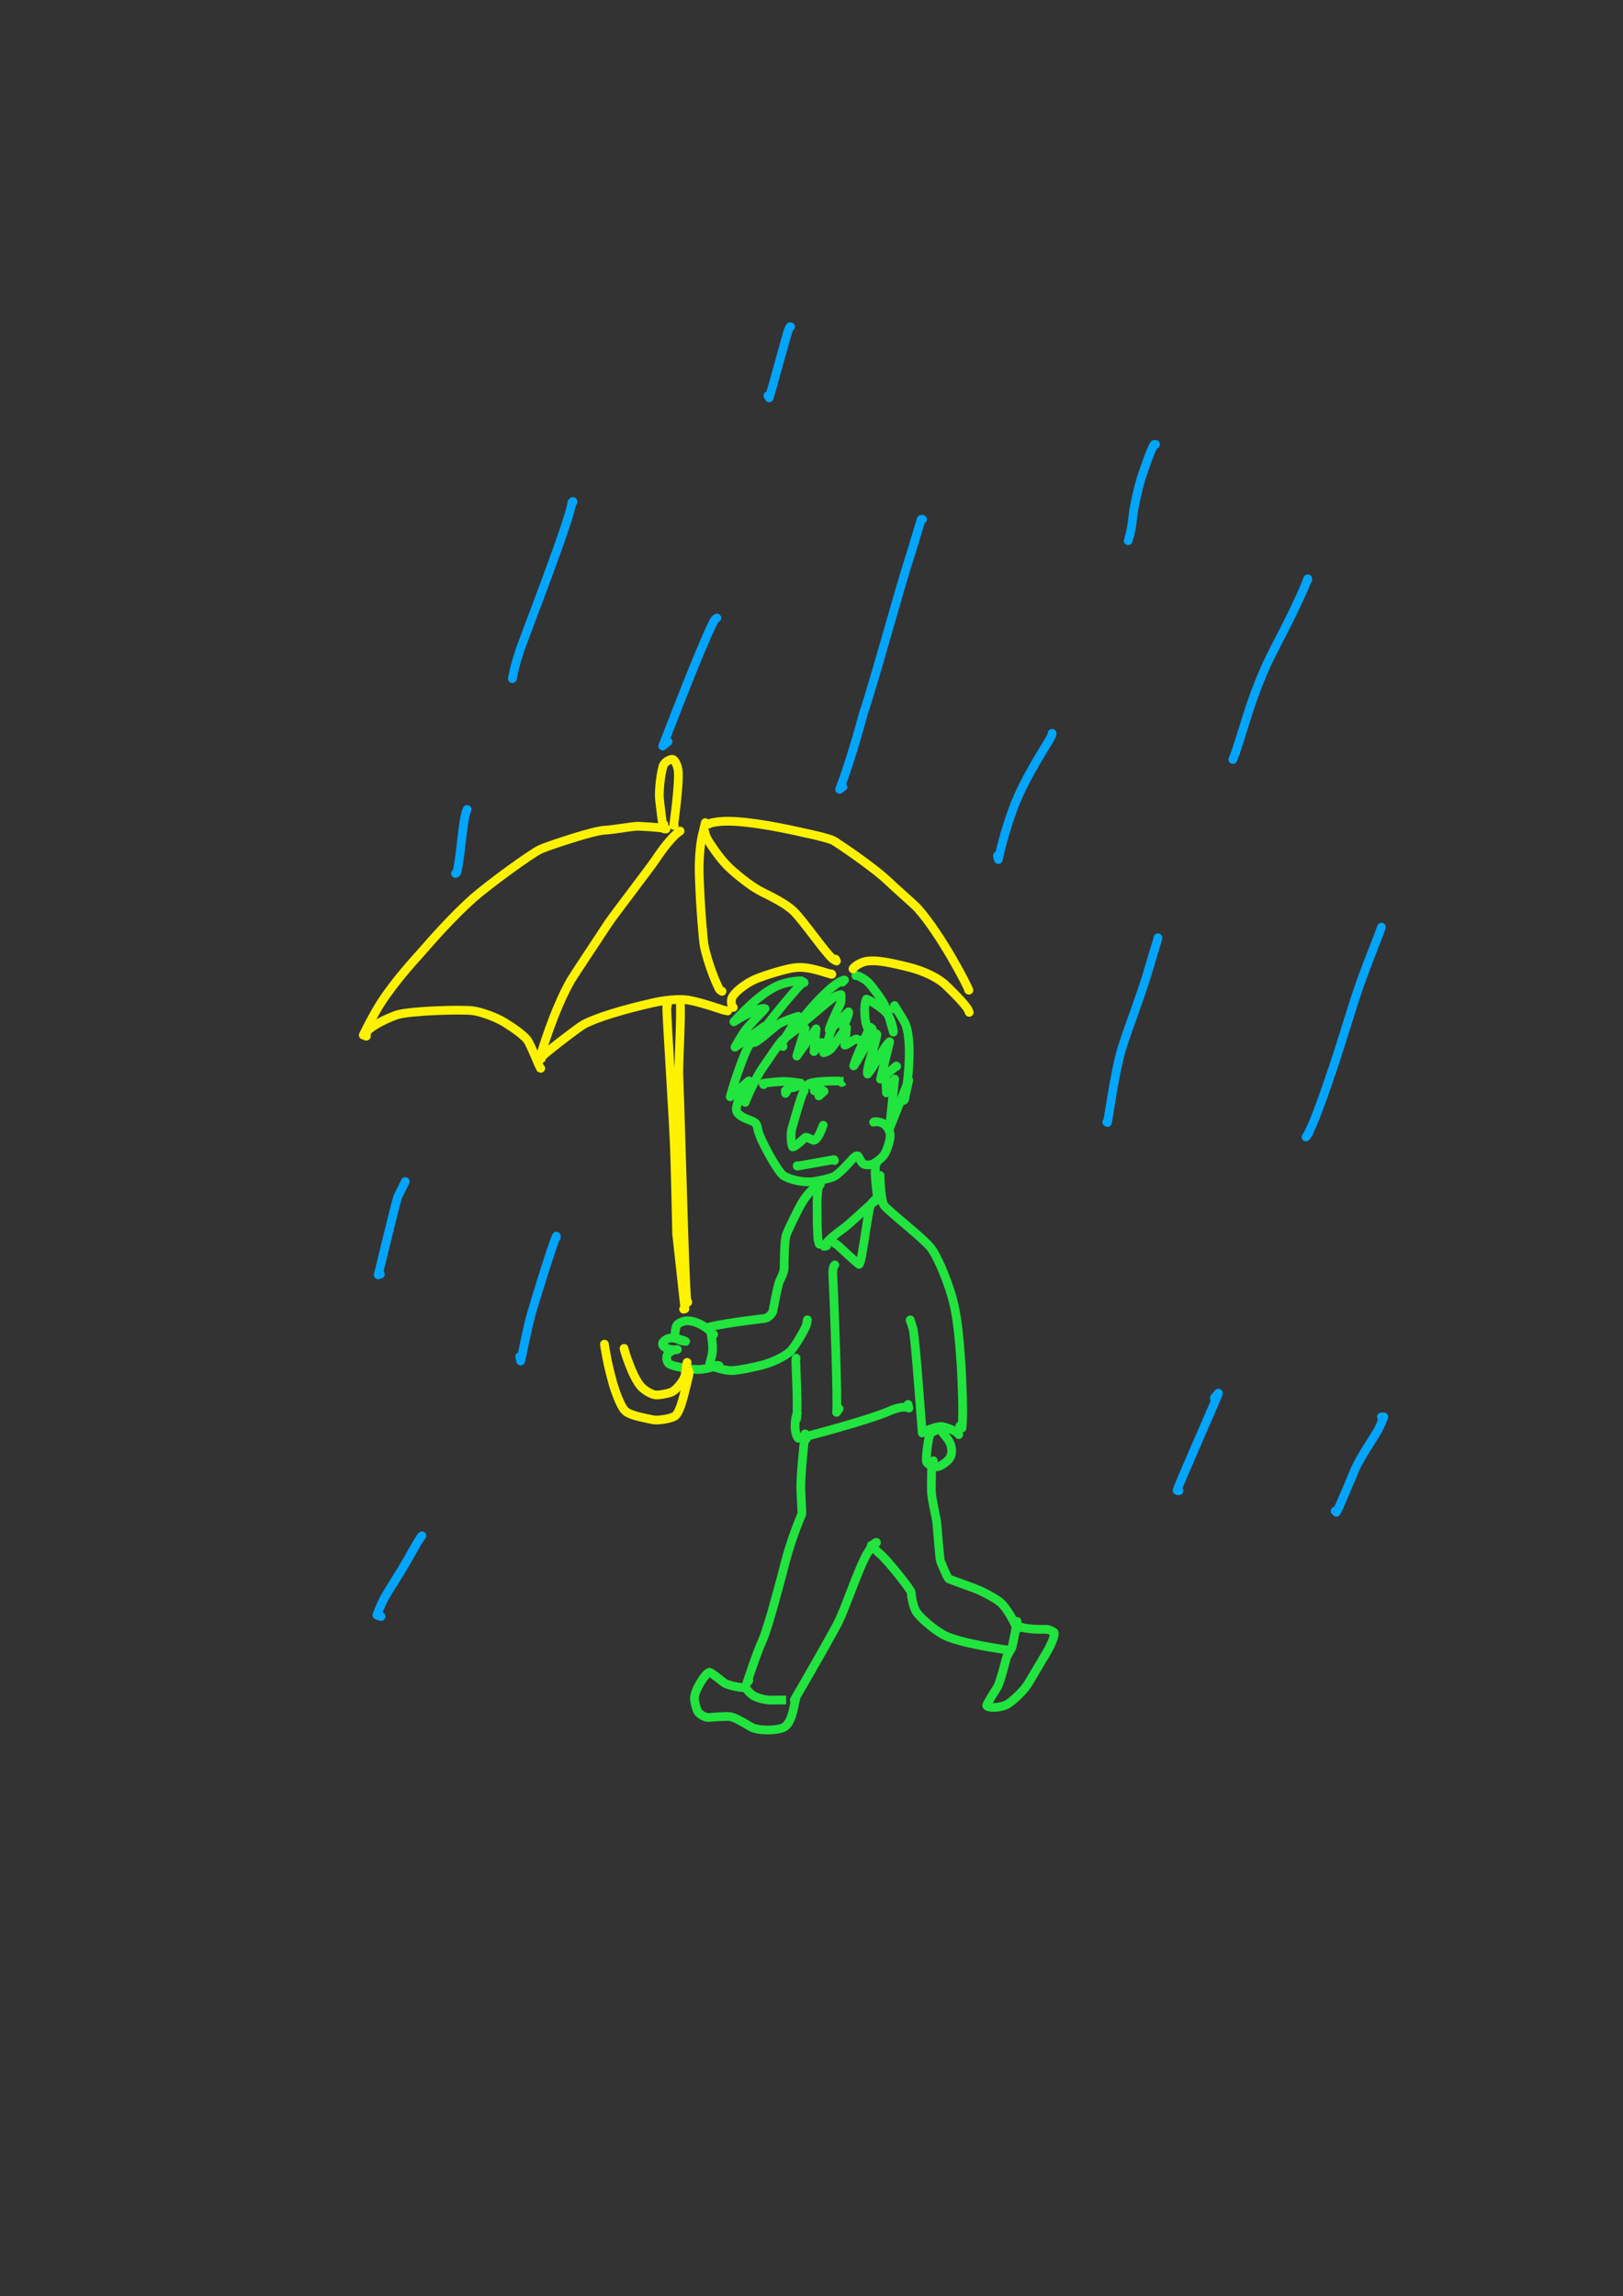 <?xml version="1.0" encoding="UTF-8" standalone="no"?>
<!DOCTYPE svg PUBLIC "-//W3C//DTD SVG 1.1//EN" "http://www.w3.org/Graphics/SVG/1.1/DTD/svg11.dtd">
<svg width="64.20" height="90.84" viewBox="0.00 0.00 535.00 757.00" xmlns="http://www.w3.org/2000/svg" xmlns:xlink="http://www.w3.org/1999/xlink">
<rect x="0.00" y="0.00" width="535.00" height="757.00" fill="#333333" stroke="none"/>
<g stroke-linecap="round" id="26">
<path d="M264.17,323.34 C262.38,323.34 259.28,323.79 256.93,324.71 C251.92,326.72 246.50,331.79 241.92,336.84 C247.67,333.16 251.33,332.11 252.20,332.53 C252.11,332.74 247.09,337.70 245.49,339.90 C244.44,341.36 242.71,344.44 242.27,345.23 C242.27,345.23 251.88,338.41 251.88,338.41 C252.07,338.39 247.48,343.47 246.44,345.41 C245.41,347.37 242.46,355.08 240.71,361.59 C240.71,361.59 246.84,356.32 246.84,356.32 C246.84,356.32 245.66,363.42 245.66,363.42 C246.40,361.26 249.28,355.13 251.37,352.06 C253.64,348.81 256.38,344.61 257.76,343.01 C258.00,342.74 263.69,338.39 264.60,337.78 C264.60,337.78 264.22,338.62 264.22,338.62" fill="none" stroke="rgb(33, 228, 63)" stroke-width="2.88" stroke-opacity="1.00" stroke-linejoin="round"/>
<path d="M265.09,323.96 C265.09,323.96 264.93,323.80 264.93,323.80 C264.44,323.74 260.66,328.23 258.49,330.80 C254.58,335.55 249.10,342.54 248.76,343.67 C250.80,342.74 254.47,339.05 256.95,337.43 C257.80,336.88 262.61,335.09 263.19,335.05 C263.19,335.05 257.46,344.39 257.46,344.39 C257.46,344.39 258.11,344.99 258.11,344.99" fill="none" stroke="rgb(33, 228, 63)" stroke-width="2.88" stroke-opacity="1.00" stroke-linejoin="round"/>
<path d="M265.39,339.00 C265.39,339.00 262.65,348.15 262.65,348.15 C262.65,348.15 269.01,339.17 269.01,339.17 C269.01,339.17 268.31,346.68 268.31,346.68 C268.31,346.68 270.80,343.68 270.80,343.68" fill="none" stroke="rgb(33, 228, 63)" stroke-width="2.88" stroke-opacity="1.00" stroke-linejoin="round"/>
<path d="M277.67,323.80 C277.67,323.80 278.37,323.07 278.37,323.07 C278.28,323.00 274.87,323.51 266.37,333.54 C264.98,335.19 263.60,337.11 263.39,337.91 C264.55,337.74 272.70,330.05 275.35,328.51 C275.95,328.16 276.64,327.98 277.23,327.88 C277.27,328.99 277.32,330.27 277.02,330.87 C273.44,338.28 273.24,339.49 273.35,339.73 C273.35,339.73 279.70,333.56 279.70,333.56 C279.88,333.80 279.71,334.52 279.05,336.10 C278.21,338.08 278.02,338.59 278.05,338.89 C278.06,338.96 278.10,339.21 278.19,339.66" fill="none" stroke="rgb(33, 228, 63)" stroke-width="2.88" stroke-opacity="1.00" stroke-linejoin="round"/>
<path d="M282.13,321.65 C282.13,321.65 282.13,321.58 282.13,321.58 C282.34,321.42 284.69,322.39 286.25,323.91 C287.61,325.26 290.80,329.72 291.43,331.03 C292.77,333.88 294.14,339.03 294.48,340.25 C294.61,339.53 293.63,335.64 292.36,334.08 C290.83,332.27 286.54,329.57 285.61,329.38 C284.55,331.67 285.11,336.61 285.67,338.08 C285.75,338.30 285.98,338.86 286.36,339.75" fill="none" stroke="rgb(33, 228, 63)" stroke-width="2.88" stroke-opacity="1.00" stroke-linejoin="round"/>
<path d="M294.56,332.55 C294.74,331.99 294.84,331.66 294.87,331.56 C294.87,331.53 294.88,331.46 294.87,331.48 C295.07,332.03 297.97,336.33 298.50,337.67 C301.36,345.19 298.35,362.64 298.08,362.74 C298.08,362.74 299.57,356.07 299.57,356.07 C299.57,356.07 293.18,372.12 293.18,372.12 C293.18,372.12 294.91,355.74 294.91,355.74 C294.91,355.74 292.20,360.29 292.20,360.29 C292.20,360.29 291.95,355.12 291.95,355.12" fill="none" stroke="rgb(33, 228, 63)" stroke-width="2.88" stroke-opacity="1.00" stroke-linejoin="round"/>
<path d="M287.50,339.15 C287.50,339.15 286.81,338.62 286.81,338.62 C286.72,338.56 286.11,339.98 285.84,340.59 C284.21,344.20 281.89,349.43 281.41,351.39 C281.43,351.42 281.81,350.94 284.10,346.98 C285.36,344.89 286.92,342.61 287.62,341.89 C287.81,341.70 288.22,341.33 288.86,340.76 C288.86,340.76 289.06,341.04 289.06,341.04 C288.85,342.77 287.49,347.12 286.84,349.16 C285.73,352.99 285.85,353.78 285.98,354.09 C286.62,353.58 288.84,349.93 289.97,348.04 C292.28,344.34 292.65,343.93 293.26,343.42 C293.26,343.42 290.25,355.78 290.25,355.78 C290.25,355.78 295.48,351.43 295.48,351.43 C295.48,351.43 295.56,351.56 295.56,351.56" fill="none" stroke="rgb(33, 228, 63)" stroke-width="2.88" stroke-opacity="1.00" stroke-linejoin="round"/>
<path d="M274.45,338.39 C274.45,338.39 271.51,347.07 271.51,347.07 C272.99,346.63 273.75,346.16 274.71,344.78 C277.09,341.42 278.55,339.22 279.06,338.82 C279.06,338.82 278.48,344.54 278.48,344.54 C279.26,344.56 281.82,342.34 282.36,342.51 C282.47,342.57 282.57,342.66 282.69,342.70 C282.80,342.74 283.09,342.83 283.56,342.95" fill="none" stroke="rgb(33, 228, 63)" stroke-width="2.88" stroke-opacity="1.00" stroke-linejoin="round"/>
<path d="M251.73,357.58 C251.73,357.58 251.50,357.19 251.50,357.19 C251.71,357.02 257.08,356.49 258.80,356.53 C260.69,356.59 263.16,356.96 263.93,357.08 C263.65,358.00 262.00,358.50 260.79,358.66 C258.89,358.92 258.83,360.15 258.93,360.47 C259.29,359.88 259.47,359.53 259.46,359.44 C259.46,359.35 259.26,359.38 258.88,359.54" fill="none" stroke="rgb(33, 228, 63)" stroke-width="2.88" stroke-opacity="1.00" stroke-linejoin="round"/>
<path d="M268.00,357.88 C268.00,357.88 266.42,357.50 266.42,357.50 C267.62,356.15 278.09,356.39 278.06,356.39 C278.06,356.39 277.48,356.87 277.48,356.87" fill="none" stroke="rgb(33, 228, 63)" stroke-width="2.88" stroke-opacity="1.00" stroke-linejoin="round"/>
<path d="M270.92,359.72 C270.92,359.72 269.92,361.30 269.92,361.30 C269.92,361.30 271.65,359.75 271.65,359.75 C270.97,359.30 270.48,359.06 270.16,359.05 C269.84,359.03 269.26,359.21 268.41,359.59" fill="none" stroke="rgb(33, 228, 63)" stroke-width="2.88" stroke-opacity="1.00" stroke-linejoin="round"/>
<path d="M244.82,360.03 C243.49,361.57 242.65,364.97 242.72,365.89 C242.87,367.21 244.32,368.26 247.40,369.37 C249.23,370.07 249.54,370.57 249.81,372.35 C250.25,375.21 256.30,386.18 258.22,387.55 C259.87,388.66 264.10,389.89 267.60,389.59 C269.41,389.42 273.57,388.48 274.78,387.93 C276.89,386.92 280.91,382.15 281.29,381.77 C282.14,380.95 282.55,380.98 282.82,381.06 C283.00,381.24 283.87,383.06 284.36,383.55 C284.74,383.90 286.02,384.25 287.32,383.86 C288.81,383.39 290.93,381.49 291.40,380.78 C292.46,379.18 293.45,375.85 293.45,374.34 C293.42,372.77 292.26,371.00 290.99,370.31 C290.00,369.81 288.52,369.72 288.22,369.78 C288.13,369.81 288.04,369.87 287.97,369.96" fill="none" stroke="rgb(33, 228, 63)" stroke-width="2.88" stroke-opacity="1.00" stroke-linejoin="round"/>
<path d="M265.09,359.57 C265.02,359.64 264.54,360.57 264.23,361.42 C263.47,363.50 261.10,371.72 260.96,372.37 C260.52,374.46 260.85,377.37 261.30,378.12 C262.21,378.17 265.19,375.05 265.59,374.92 C266.15,374.79 267.89,375.91 268.15,375.94 C269.56,376.04 271.13,371.57 271.19,371.31 C271.22,371.22 271.27,371.10 271.36,370.96" fill="none" stroke="rgb(33, 228, 63)" stroke-width="2.88" stroke-opacity="1.00" stroke-linejoin="round"/>
<path d="M262.78,384.29 C262.78,384.32 262.78,384.35 262.78,384.36 C262.79,384.38 262.80,384.40 262.81,384.44 C262.81,384.44 274.91,382.29 274.91,382.29 C274.91,382.29 275.06,382.60 275.06,382.60" fill="none" stroke="rgb(33, 228, 63)" stroke-width="2.88" stroke-opacity="1.00" stroke-linejoin="round"/>
<path d="M270.40,390.54 C270.40,390.54 270.22,390.54 270.22,390.54 C269.71,390.85 269.34,393.63 269.34,397.40 C269.34,406.70 269.66,408.81 269.70,408.98 C269.73,409.13 269.86,409.53 270.09,410.18" fill="none" stroke="rgb(33, 228, 63)" stroke-width="2.88" stroke-opacity="1.00" stroke-linejoin="round"/>
<path d="M289.93,395.16 C289.42,395.45 288.22,396.15 287.76,396.47 C286.25,397.54 280.26,403.35 278.01,405.00 C274.37,407.56 272.26,409.59 271.68,410.89 C271.68,410.89 272.47,410.72 272.47,410.72" fill="none" stroke="rgb(33, 228, 63)" stroke-width="2.88" stroke-opacity="1.00" stroke-linejoin="round"/>
<path d="M288.87,383.62 C288.87,383.62 288.78,383.62 288.78,383.62 C288.65,383.80 288.60,384.03 288.53,385.22 C288.34,388.71 289.12,393.10 289.22,394.72 C289.23,394.91 287.36,396.23 286.89,397.41 C286.09,399.53 284.32,414.45 283.49,416.23 C283.43,416.35 283.33,416.55 283.18,416.82 C282.47,416.37 278.54,412.77 276.20,410.58 C275.86,410.28 275.52,410.05 275.19,409.90" fill="none" stroke="rgb(33, 228, 63)" stroke-width="2.88" stroke-opacity="1.00" stroke-linejoin="round"/>
<path d="M268.62,391.96 C268.62,391.96 268.62,391.87 268.62,391.87 C268.62,391.87 268.48,391.78 268.48,391.78 C267.81,391.94 265.71,394.13 264.14,396.85 C263.12,398.62 259.73,405.50 259.19,407.09 C258.55,409.02 258.49,415.32 258.49,417.96 C258.46,419.55 257.32,421.51 256.96,422.36 C256.26,424.02 254.83,432.04 254.76,432.28 C254.49,433.21 253.17,434.46 252.17,434.63 C251.95,434.67 239.59,436.05 234.01,437.42 C234.33,439.05 235.10,443.32 234.87,445.59 C234.68,447.37 233.84,449.56 233.92,449.83 C234.71,450.52 238.40,451.80 241.06,451.84 C243.33,451.85 248.87,450.65 251.53,449.94 C254.36,449.18 258.73,447.26 260.64,445.34 C262.27,443.66 265.44,438.04 265.80,436.88 C265.90,436.56 266.01,435.97 266.14,435.11" fill="none" stroke="rgb(33, 228, 63)" stroke-width="2.88" stroke-opacity="1.00" stroke-linejoin="round"/>
<path d="M235.24,439.91 C234.93,439.82 234.63,439.63 234.43,439.33 C233.29,437.60 228.97,435.07 225.98,435.45 C224.74,435.62 223.37,436.33 223.02,437.05 C222.69,437.78 222.36,439.96 222.56,440.58 C223.05,441.93 225.65,442.19 226.01,442.22 C225.35,441.75 222.01,441.01 221.01,441.10 C219.82,441.22 218.56,442.17 218.40,442.86 C218.09,444.65 222.24,445.26 223.28,444.89 C222.32,444.80 220.59,445.73 220.10,446.39 C219.50,447.24 219.73,448.92 220.48,449.57 C221.13,450.10 223.85,450.85 228.65,451.40 C232.56,451.83 236.26,450.16 236.33,450.10 C236.33,450.10 237.01,450.21 237.01,450.21" fill="none" stroke="rgb(33, 228, 63)" stroke-width="2.88" stroke-opacity="1.00" stroke-linejoin="round"/>
<path d="M262.41,447.72 C262.36,448.17 262.33,448.46 262.32,448.60 C262.29,448.91 263.11,464.38 262.59,467.75 C262.59,467.75 262.59,467.25 262.59,467.25" fill="none" stroke="rgb(33, 228, 63)" stroke-width="2.88" stroke-opacity="1.00" stroke-linejoin="round"/>
<path d="M275.19,417.00 C274.79,417.23 274.41,418.24 274.55,420.97 C275.00,429.12 276.21,462.59 275.77,465.61 C275.77,465.61 276.61,464.41 276.61,464.41" fill="none" stroke="rgb(33, 228, 63)" stroke-width="2.88" stroke-opacity="1.00" stroke-linejoin="round"/>
<path d="M262.76,466.01 C262.29,467.05 261.93,469.22 262.14,471.23 C262.35,473.01 262.80,473.79 263.16,474.14 C264.35,474.03 286.61,468.12 293.27,465.13 C297.75,463.20 299.46,464.11 299.62,464.22 C299.62,464.22 299.34,462.99 299.34,462.99" fill="none" stroke="rgb(33, 228, 63)" stroke-width="2.88" stroke-opacity="1.00" stroke-linejoin="round"/>
<path d="M290.11,387.52 C290.11,391.44 290.70,395.88 291.24,397.12 C291.97,398.64 304.17,407.98 306.81,411.35 C309.43,414.78 312.85,423.66 314.16,428.81 C315.50,434.13 316.15,440.12 316.84,450.32 C317.45,461.98 317.43,467.98 317.10,470.80 C317.10,470.80 316.39,470.09 316.39,470.09" fill="none" stroke="rgb(33, 228, 63)" stroke-width="2.88" stroke-opacity="1.00" stroke-linejoin="round"/>
<path d="M300.05,435.47 C300.05,435.47 300.05,435.11 300.05,435.11 C300.07,435.30 300.71,437.17 300.93,437.94 C301.70,440.68 303.57,467.14 304.00,472.40 C306.10,471.11 309.08,470.25 310.24,470.26 C311.47,470.31 314.91,471.74 315.40,472.23 C315.46,472.29 315.67,472.53 316.04,472.94" fill="none" stroke="rgb(33, 228, 63)" stroke-width="2.88" stroke-opacity="1.00" stroke-linejoin="round"/>
<path d="M308.22,471.69 C307.23,472.15 306.76,472.44 306.55,472.83 C306.02,473.91 305.02,480.99 305.45,482.01 C305.93,482.94 307.83,483.69 309.03,483.53 C310.19,483.34 312.58,481.76 313.27,480.33 C314.44,477.80 313.00,475.19 312.41,474.41 C312.19,474.12 310.34,471.81 309.82,471.16" fill="none" stroke="rgb(33, 228, 63)" stroke-width="2.88" stroke-opacity="1.00" stroke-linejoin="round"/>
<path d="M265.77,474.41 C265.67,473.57 265.60,473.07 265.56,472.90 C265.52,472.74 265.46,472.67 265.37,472.71 C264.86,477.37 263.93,486.29 263.98,490.55 C264.00,492.45 264.39,498.96 264.34,499.12 C264.25,499.32 261.25,506.01 258.90,514.80 C257.22,521.41 253.23,536.47 251.45,540.50 C249.46,544.84 246.19,554.83 246.19,554.83 C246.19,554.83 246.85,554.01 246.85,554.01" fill="none" stroke="rgb(33, 228, 63)" stroke-width="2.88" stroke-opacity="1.00" stroke-linejoin="round"/>
<path d="M288.89,508.61 C288.89,508.61 288.89,508.47 288.89,508.47 C288.35,508.50 287.50,509.39 285.98,511.92 C282.79,517.32 278.51,530.87 275.84,535.76 C267.30,551.24 262.23,559.59 261.84,560.46 C261.86,560.46 257.18,560.39 254.14,560.48 C252.02,560.47 249.13,559.62 248.07,558.82 C246.63,557.71 246.06,556.81 245.87,556.40 C243.68,556.40 239.83,555.54 238.72,554.78 C237.78,554.13 234.37,551.20 233.81,551.29 C232.52,551.59 228.93,557.23 228.92,559.80 C228.93,561.19 229.63,563.71 230.11,564.39 C230.57,565.03 232.21,566.20 233.43,566.21 C233.80,566.21 239.25,565.69 240.75,565.94 C242.07,566.19 243.81,567.06 247.60,569.35 C250.01,570.72 256.23,570.55 258.34,569.46 C260.25,568.41 261.20,565.78 262.04,561.02 C262.07,560.84 262.14,560.61 262.26,560.33" fill="none" stroke="rgb(33, 228, 63)" stroke-width="2.88" stroke-opacity="1.00" stroke-linejoin="round"/>
<path d="M287.21,509.45 C287.29,509.78 289.99,512.15 290.98,513.11 C293.31,515.38 300.30,524.06 300.38,525.00 C300.39,525.99 300.84,529.03 301.86,531.06 C302.85,532.94 307.59,537.05 310.93,538.91 C316.20,541.79 331.51,543.88 332.90,544.06" fill="none" stroke="rgb(33, 228, 63)" stroke-width="2.88" stroke-opacity="1.00" stroke-linejoin="round"/>
<path d="M307.67,481.56 C307.67,481.56 307.18,482.05 307.18,482.05 C307.12,482.22 306.94,490.33 307.04,491.91 C307.19,494.42 308.55,499.97 308.81,502.01 C309.17,506.72 309.83,514.34 310.01,514.68 C310.26,515.14 312.04,519.73 312.71,520.45 C312.93,520.67 319.36,522.89 321.79,523.85 C324.51,524.94 328.10,526.95 329.51,528.06 C332.27,530.26 334.94,536.16 335.20,536.81 C335.20,536.81 335.42,536.92 335.42,536.92" fill="none" stroke="rgb(33, 228, 63)" stroke-width="2.88" stroke-opacity="1.00" stroke-linejoin="round"/>
<path d="M335.28,534.53 C335.23,534.52 335.18,534.73 335.09,535.46 C334.92,536.69 333.72,542.76 333.65,542.94 C333.47,543.41 332.10,545.70 331.91,546.09 C331.66,546.61 329.89,554.24 328.73,556.28 C327.19,558.68 325.33,561.66 325.24,562.26 C325.64,563.14 329.46,563.13 331.86,561.96 C333.18,561.28 337.01,557.98 338.80,555.23 C339.23,554.55 343.42,547.38 344.86,545.03 C346.77,541.87 347.85,538.75 347.47,538.18 C347.19,537.87 345.66,537.09 344.69,537.12 C338.56,537.32 336.02,536.30 335.82,536.10 C335.70,535.98 335.43,535.65 335.00,535.09" fill="none" stroke="rgb(33, 228, 63)" stroke-width="2.88" stroke-opacity="1.00" stroke-linejoin="round"/>
<path d="M218.83,271.73 C218.83,271.73 218.53,271.73 218.53,271.73 C218.46,271.69 218.42,271.65 218.40,271.60 C218.38,271.53 217.70,266.44 217.39,263.43 C217.13,260.58 217.82,254.96 218.58,252.53 C219.09,251.00 221.22,250.12 221.83,250.36 C222.45,250.64 223.29,252.20 223.54,253.92 C224.06,257.85 222.08,271.87 222.06,272.14 C222.06,272.14 222.25,272.13 222.25,272.13" fill="none" stroke="rgb(255, 242, 0)" stroke-width="2.88" stroke-opacity="1.00" stroke-linejoin="round"/>
<path d="M219.56,273.28 C219.24,273.29 219.05,273.29 218.98,273.28 C218.86,273.25 218.78,273.12 218.66,273.08 C217.66,272.75 211.07,272.40 210.26,272.38 C208.69,272.36 201.44,273.64 199.49,273.68 C196.80,273.77 190.25,275.87 188.15,276.51 C185.23,277.41 180.10,279.11 178.05,280.03 C175.10,281.38 161.00,291.68 156.01,296.07 C149.00,302.33 142.55,309.72 138.47,314.40 C134.76,318.47 128.20,325.92 124.10,333.01 C121.91,336.88 121.04,338.59 119.75,341.24 C119.75,341.24 121.25,339.74 121.25,339.74" fill="none" stroke="rgb(255, 242, 0)" stroke-width="2.88" stroke-opacity="1.00" stroke-linejoin="round"/>
<path d="M120.78,341.59 C120.78,341.59 120.67,341.59 120.67,341.59 C120.77,340.63 120.96,339.99 121.57,339.43 C123.91,337.35 129.08,335.12 131.05,334.51 C135.21,333.25 151.81,332.72 155.80,333.20 C158.84,333.59 163.72,335.46 166.32,337.06 C169.56,339.07 172.80,341.37 173.97,343.06 C174.91,344.44 177.93,351.92 178.10,352.12 C178.14,352.16 178.19,352.19 178.25,352.20" fill="none" stroke="rgb(255, 242, 0)" stroke-width="2.88" stroke-opacity="1.00" stroke-linejoin="round"/>
<path d="M224.18,273.97 C221.56,275.60 217.98,280.53 216.23,283.20 C214.56,285.73 202.31,301.68 200.65,304.18 C197.14,309.55 189.07,321.62 188.18,323.16 C182.48,333.17 178.31,347.51 178.01,348.63 C178.01,348.63 178.48,347.82 178.48,347.82" fill="none" stroke="rgb(255, 242, 0)" stroke-width="2.88" stroke-opacity="1.00" stroke-linejoin="round"/>
<path d="M178.48,348.97 C178.48,348.97 178.25,348.86 178.25,348.86 C178.05,348.30 190.81,338.60 192.32,337.77 C196.47,335.51 205.47,332.78 215.17,330.60 C219.18,329.70 223.61,329.21 226.78,329.68 C230.77,330.32 237.73,332.76 238.30,332.93 C238.60,333.02 239.12,333.14 239.87,333.28" fill="none" stroke="rgb(255, 242, 0)" stroke-width="2.88" stroke-opacity="1.00" stroke-linejoin="round"/>
<path d="M232.49,271.20 C232.21,272.47 231.78,274.21 231.49,275.40 C230.74,278.70 230.42,283.22 230.46,287.39 C230.80,299.43 231.90,310.63 232.07,311.51 C233.46,318.36 236.81,325.93 237.28,326.32 C237.33,326.36 237.58,326.52 238.02,326.82" fill="none" stroke="rgb(255, 242, 0)" stroke-width="2.88" stroke-opacity="1.00" stroke-linejoin="round"/>
<path d="M232.25,273.97 C232.50,275.27 232.84,276.15 233.67,277.45 C236.51,281.85 238.83,284.82 241.94,287.46 C244.22,289.39 247.81,292.39 251.43,294.18 C256.56,296.69 259.51,298.47 261.45,300.25 C264.66,303.26 272.02,314.10 274.57,316.17 C274.87,316.40 275.45,316.70 275.72,316.82 C275.72,316.82 275.41,316.20 275.41,316.20" fill="none" stroke="rgb(255, 242, 0)" stroke-width="2.88" stroke-opacity="1.00" stroke-linejoin="round"/>
<path d="M241.72,332.13 C241.33,332.00 240.81,330.42 241.22,329.12 C241.91,327.19 245.77,324.20 249.09,322.77 C252.44,321.36 258.99,319.44 261.64,319.06 C264.99,318.62 267.81,319.27 272.29,320.67 C273.76,321.13 274.30,321.27 274.21,321.18 C274.21,321.18 274.03,321.05 274.03,321.05" fill="none" stroke="rgb(255, 242, 0)" stroke-width="2.88" stroke-opacity="1.00" stroke-linejoin="round"/>
<path d="M233.64,271.66 C233.72,271.43 236.02,270.74 239.97,270.73 C247.88,270.77 259.71,273.32 265.19,274.58 C266.39,274.83 273.30,276.29 274.93,277.24 C275.93,277.83 288.16,285.97 292.97,290.69 C295.13,292.79 301.41,298.20 302.55,299.48 C310.22,308.14 318.82,324.75 319.38,326.44 C319.38,326.44 319.26,326.36 319.26,326.36" fill="none" stroke="rgb(255, 242, 0)" stroke-width="2.88" stroke-opacity="1.00" stroke-linejoin="round"/>
<path d="M281.18,319.43 C280.96,319.30 283.08,317.26 285.85,316.86 C288.91,316.45 293.03,317.22 299.53,318.84 C304.55,320.11 309.07,322.27 311.68,324.70 C317.19,330.00 318.78,332.15 319.17,332.96 C319.25,333.13 319.36,333.39 319.49,333.74" fill="none" stroke="rgb(255, 242, 0)" stroke-width="2.88" stroke-opacity="1.00" stroke-linejoin="round"/>
<path d="M220.02,331.43 C220.02,331.43 219.79,331.43 219.79,331.43 C219.79,331.42 219.79,331.46 219.79,331.48 C219.66,334.90 222.26,371.91 222.43,381.58 C222.64,387.89 223.05,406.62 223.05,406.74 C223.06,406.90 225.74,431.30 225.77,431.49 C225.77,431.49 225.33,431.60 225.33,431.60" fill="none" stroke="rgb(255, 242, 0)" stroke-width="2.88" stroke-opacity="1.00" stroke-linejoin="round"/>
<path d="M224.18,330.05 C224.68,333.60 223.67,349.35 223.76,354.19 C224.65,377.83 225.59,419.46 226.40,429.02 C226.40,429.02 226.72,429.29 226.72,429.29" fill="none" stroke="rgb(255, 242, 0)" stroke-width="2.88" stroke-opacity="1.00" stroke-linejoin="round"/>
<path d="M226.49,449.14 C226.21,450.23 226.03,452.28 225.91,453.04 C225.53,455.24 222.91,458.16 221.53,458.85 C220.34,459.41 217.29,459.97 216.10,459.86 C214.74,459.70 212.51,458.44 211.24,457.04 C208.44,453.82 205.91,445.48 205.76,444.85 C205.73,444.71 205.71,444.60 205.71,444.52" fill="none" stroke="rgb(255, 242, 0)" stroke-width="2.88" stroke-opacity="1.00" stroke-linejoin="round"/>
<path d="M199.25,443.13 C199.23,443.40 199.78,446.37 200.01,447.56 C200.71,451.45 202.14,456.39 202.16,456.49 C202.47,457.51 204.43,463.67 206.15,465.20 C207.88,466.69 212.07,467.36 215.31,468.07 C217.01,468.38 221.47,467.66 222.61,466.74 C223.94,465.59 224.94,462.16 226.24,456.75 C226.67,454.94 227.21,452.85 227.18,452.54 C227.15,452.31 227.00,451.87 226.72,451.21" fill="none" stroke="rgb(255, 242, 0)" stroke-width="2.88" stroke-opacity="1.00" stroke-linejoin="round"/>
<path d="M260.58,107.72 C260.58,107.72 260.39,107.72 260.39,107.72 C260.19,108.06 260.04,108.36 259.95,108.61 C259.31,110.39 254.68,127.33 254.57,127.70 C254.41,128.21 254.06,129.37 253.53,131.17 C253.53,131.17 253.14,130.45 253.14,130.45" fill="none" stroke="rgb(0, 165, 255)" stroke-width="2.88" stroke-opacity="1.00" stroke-linejoin="round"/>
<path d="M188.86,165.33 C188.86,165.33 188.86,165.53 188.86,165.53 C188.86,165.53 188.67,165.72 188.67,165.72 C188.67,165.72 188.47,165.72 188.47,165.72 C188.27,170.00 176.27,201.13 171.66,213.55 C171.07,215.24 169.92,218.98 169.59,220.38 C169.47,220.91 169.23,222.03 168.88,223.73" fill="none" stroke="rgb(0, 165, 255)" stroke-width="2.88" stroke-opacity="1.00" stroke-linejoin="round"/>
<path d="M236.29,203.74 C235.76,204.03 235.42,204.45 234.85,205.65 C229.83,216.11 219.14,244.33 218.45,245.96 C218.45,245.96 220.22,244.50 220.22,244.50" fill="none" stroke="rgb(0, 165, 255)" stroke-width="2.88" stroke-opacity="1.00" stroke-linejoin="round"/>
<path d="M304.09,171.21 C304.09,171.21 303.69,171.21 303.69,171.21 C303.64,171.11 302.24,176.12 300.34,182.18 C295.87,196.03 288.63,223.29 284.62,235.17 C280.51,250.59 277.07,259.44 276.77,260.20 C276.77,260.20 277.83,259.39 277.83,259.39" fill="none" stroke="rgb(0, 165, 255)" stroke-width="2.88" stroke-opacity="1.00" stroke-linejoin="round"/>
<path d="M346.81,241.75 C346.79,242.33 346.45,243.08 345.29,244.94 C339.95,253.64 336.14,260.38 333.58,267.63 C331.04,274.91 329.71,280.36 329.09,283.35 C329.09,283.35 328.78,282.12 328.78,282.12" fill="none" stroke="rgb(0, 165, 255)" stroke-width="2.88" stroke-opacity="1.00" stroke-linejoin="round"/>
<path d="M380.90,146.52 C380.90,146.52 380.51,146.52 380.51,146.52 C379.89,146.88 376.99,154.98 376.14,157.76 C375.15,161.03 373.93,166.53 373.61,169.09 C372.98,174.35 372.71,175.55 372.03,177.74 C371.95,178.01 371.90,178.18 371.89,178.26" fill="none" stroke="rgb(0, 165, 255)" stroke-width="2.88" stroke-opacity="1.00" stroke-linejoin="round"/>
<path d="M431.07,191.20 C431.07,191.20 431.07,190.81 431.07,190.81 C429.65,195.04 423.66,207.10 420.46,213.16 C416.55,220.51 413.28,228.76 410.18,238.99 C409.81,240.22 407.78,246.97 406.47,250.24 C406.45,250.29 406.37,250.43 406.38,250.38" fill="none" stroke="rgb(0, 165, 255)" stroke-width="2.88" stroke-opacity="1.00" stroke-linejoin="round"/>
<path d="M381.69,309.16 C381.71,309.19 381.71,309.26 381.69,309.36 C381.54,309.87 379.25,317.37 378.34,320.52 C376.17,327.99 371.80,339.08 369.66,346.11 C367.53,353.19 365.22,369.72 365.07,370.06 C365.07,370.06 364.83,369.91 364.83,369.91" fill="none" stroke="rgb(0, 165, 255)" stroke-width="2.88" stroke-opacity="1.00" stroke-linejoin="round"/>
<path d="M455.37,305.64 C454.58,308.30 449.92,319.18 446.53,329.63 C445.74,332.06 439.93,350.94 438.88,353.53 C436.59,360.54 432.31,372.59 430.51,374.82 C430.51,374.82 431.46,373.44 431.46,373.44" fill="none" stroke="rgb(0, 165, 255)" stroke-width="2.88" stroke-opacity="1.00" stroke-linejoin="round"/>
<path d="M400.50,462.01 C400.50,462.01 400.30,460.83 400.30,460.83 C400.30,460.83 401.62,459.27 401.62,459.27 C401.64,459.24 401.65,459.32 401.65,459.35 C400.90,461.49 388.70,488.92 388.01,491.38 C388.01,491.38 388.61,491.46 388.61,491.46" fill="none" stroke="rgb(0, 165, 255)" stroke-width="2.88" stroke-opacity="1.00" stroke-linejoin="round"/>
<path d="M455.37,467.10 C455.37,467.10 456.15,467.10 456.15,467.10 C455.66,468.43 454.74,470.60 454.08,471.78 C453.49,472.80 448.13,481.00 446.77,484.14 C446.12,485.65 440.93,498.27 440.51,498.55 C440.51,498.55 440.11,498.15 440.11,498.15" fill="none" stroke="rgb(0, 165, 255)" stroke-width="2.88" stroke-opacity="1.00" stroke-linejoin="round"/>
<path d="M153.98,266.84 C153.17,268.48 152.62,272.75 151.94,278.87 C151.70,281.11 150.98,286.59 150.56,287.59 C150.46,287.83 150.33,287.95 150.15,287.96" fill="none" stroke="rgb(0, 165, 255)" stroke-width="2.88" stroke-opacity="1.00" stroke-linejoin="round"/>
<path d="M133.60,389.51 C133.05,390.62 131.42,393.85 131.25,394.24 C130.45,396.04 125.07,418.99 124.65,420.27 C124.65,420.27 125.37,420.08 125.37,420.08" fill="none" stroke="rgb(0, 165, 255)" stroke-width="2.88" stroke-opacity="1.00" stroke-linejoin="round"/>
<path d="M183.38,407.93 C183.38,407.93 183.38,407.53 183.38,407.53 C181.62,411.83 177.10,426.52 175.18,433.00 C173.58,438.61 171.99,447.66 171.62,448.68 C171.62,448.68 171.33,447.17 171.33,447.17" fill="none" stroke="rgb(0, 165, 255)" stroke-width="2.88" stroke-opacity="1.00" stroke-linejoin="round"/>
<path d="M139.09,506.30 C138.71,506.53 137.32,508.88 134.10,514.63 C132.08,518.20 127.50,525.30 126.84,526.55 C125.14,529.77 124.14,532.61 124.22,532.54 C124.22,532.54 125.62,532.91 125.62,532.91" fill="none" stroke="rgb(0, 165, 255)" stroke-width="2.88" stroke-opacity="1.00" stroke-linejoin="round"/>
</g>
</svg>
